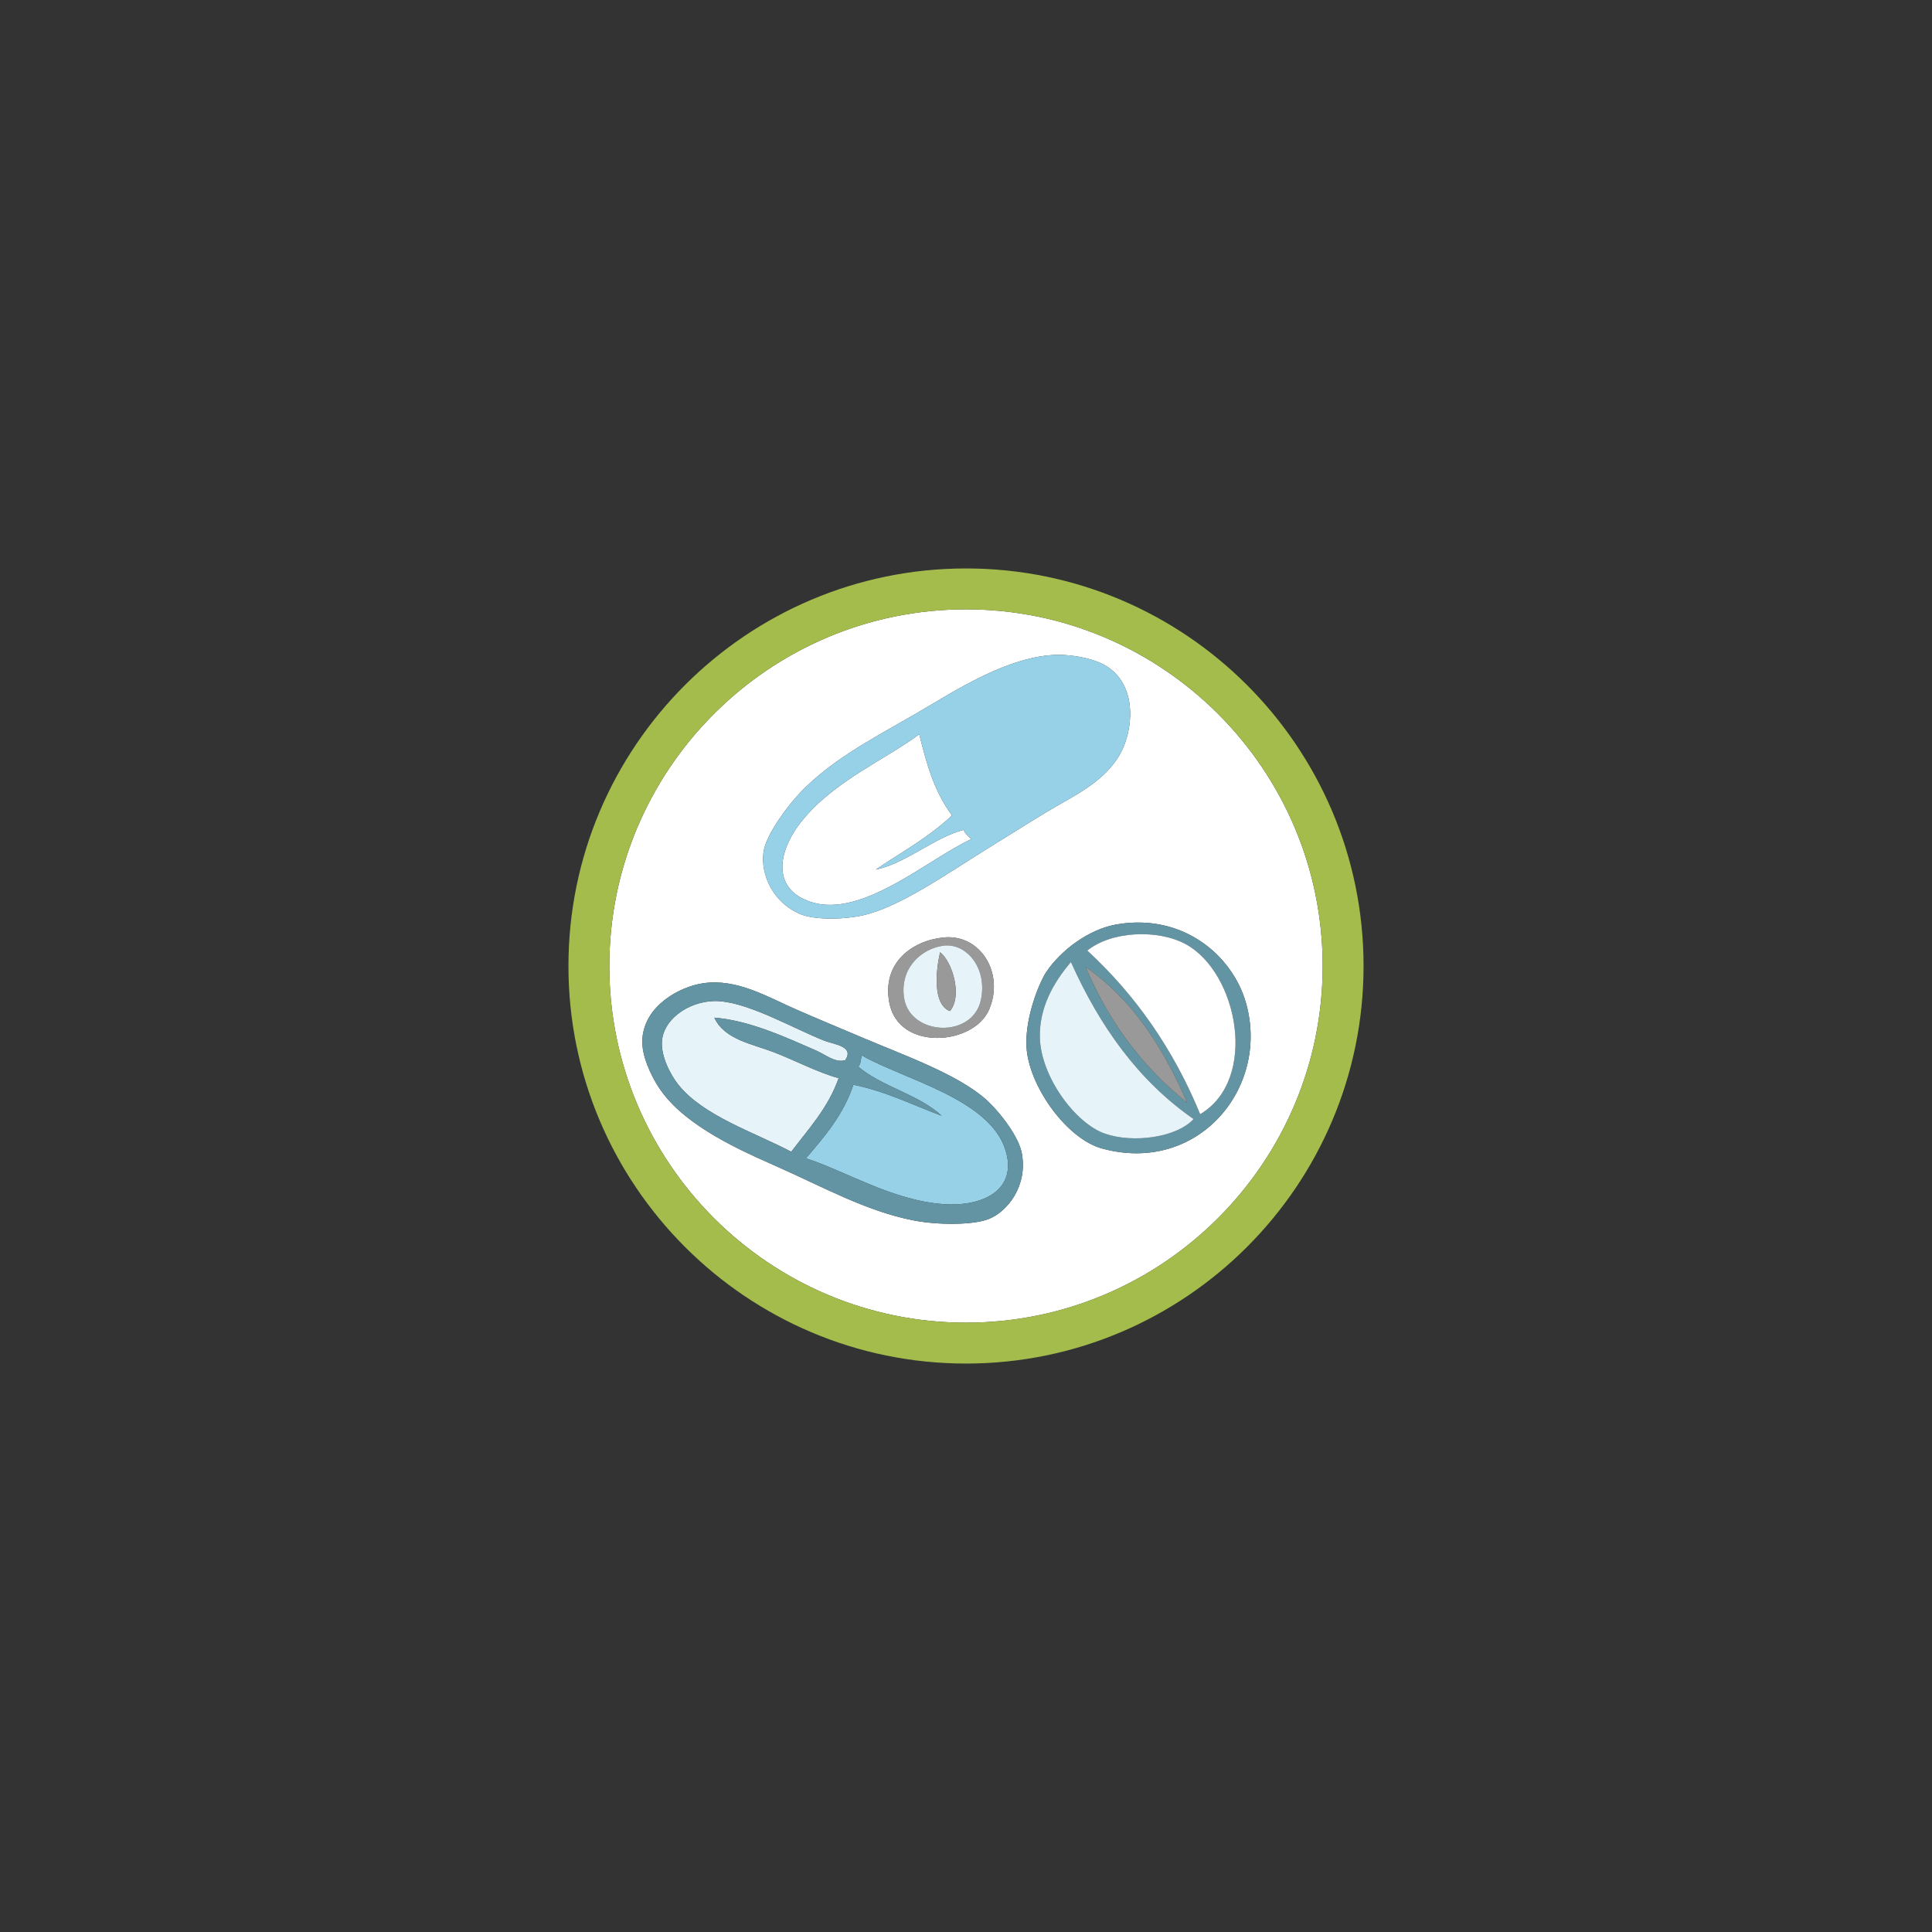 <?xml version="1.0" encoding="utf-8"?>
<!-- Generator: Adobe Illustrator 15.1.0, SVG Export Plug-In . SVG Version: 6.00 Build 0)  -->
<!DOCTYPE svg PUBLIC "-//W3C//DTD SVG 1.1//EN" "http://www.w3.org/Graphics/SVG/1.1/DTD/svg11.dtd">
<svg version="1.1" id="Ebene_1" xmlns="http://www.w3.org/2000/svg" xmlns:xlink="http://www.w3.org/1999/xlink" x="0px" y="0px"
	 width="283.46px" height="283.46px" viewBox="0 0 283.46 283.46" enable-background="new 0 0 283.46 283.46" xml:space="preserve">
<rect x="0" y="0" width="283.46" height="283.46" fill="#333333" stroke="none"/>
<g>
	<path fill="#FFFFFF" d="M118.963,132.333c7.527,2.445,17.107-6.242,23.553-9.225c-0.459-0.438-1.006-0.86-1.096-1.361
		c-4.449,1.162-8.453,4.912-12.941,5.847c3.748-2.569,7.594-4.571,11.199-7.957c-2.777-3.77-3.775-7.845-4.809-11.915
		c-4.773,3.607-12.352,6.775-17.115,12.593C114.006,124.888,113.202,130.462,118.963,132.333z"/>
	<path fill="#FFFFFF" d="M141.729,89.401c-28.854,0-52.328,23.475-52.328,52.329s23.474,52.33,52.328,52.33
		s52.33-23.476,52.33-52.33S170.583,89.401,141.729,89.401z M112.112,124.559c0.559-2.415,3.564-6.651,6.172-9.157
		c5.186-4.982,11.83-8.1,18.57-12.154c5.975-3.594,13.143-7.562,19.436-7.138c1.541,0.104,4.803,0.538,6.736,2.111
		c3.84,3.128,3.07,8.931,1.543,11.96c-2.271,4.511-7.064,6.565-11.027,8.961c-2.914,1.763-5.898,3.65-8.869,5.489
		c-5.648,3.497-12.572,8.399-17.971,9.641c-2.73,0.628-7.271,0.792-9.516-0.255C112.739,131.943,111.465,127.355,112.112,124.559z
		 M145.125,148.107c-2.262,5.3-13.275,6.156-14.639-0.96c-1.129-5.886,3.334-9.12,7.92-9.6
		C143.821,136.982,147.407,142.765,145.125,148.107z M145.125,178.828c-2.293,0.936-7.488,0.924-11.039,0.24
		c-7.061-1.363-13.439-4.994-20.641-8.16c-6.381-2.809-13.758-6.375-17.039-11.761c-0.805-1.319-2.332-4.233-2.16-6.72
		c0.34-4.942,5.523-7.658,8.879-8.16c4.994-0.746,9.439,1.986,13.682,3.84c3.119,1.364,6.385,2.715,9.6,4.08
		c6.113,2.598,14.111,5.426,18.24,9.12c2.088,1.868,4.84,5.483,5.279,7.921C150.797,174.056,147.784,177.744,145.125,178.828z
		 M161.686,168.507c-5.111-1.402-10.467-8.846-11.039-14.4c-0.449-4.35,1.773-9.879,2.879-11.52c2.145-3.182,6.24-6.264,10.32-6.961
		c9.801-1.672,17.002,4.63,18.961,11.521C186.344,159.597,175.758,172.367,161.686,168.507z"/>
	<path fill="#A3BC4B" d="M141.729,83.401c-32.162,0-58.328,26.166-58.328,58.329s26.166,58.33,58.328,58.33
		s58.33-26.167,58.33-58.33S173.891,83.401,141.729,83.401z M141.729,194.06c-28.854,0-52.328-23.476-52.328-52.33
		s23.474-52.329,52.328-52.329s52.33,23.475,52.33,52.329S170.583,194.06,141.729,194.06z"/>
	<path fill="#6394A3" d="M182.807,147.147c-1.959-6.891-9.16-13.192-18.961-11.521c-4.08,0.697-8.176,3.779-10.32,6.961
		c-1.105,1.641-3.328,7.17-2.879,11.52c0.572,5.555,5.928,12.998,11.039,14.4C175.758,172.367,186.344,159.597,182.807,147.147z
		 M162.167,166.347c-4.436-1.514-9.492-8.469-9.6-14.16c-0.082-4.332,1.943-7.975,4.559-11.04c4.232,9.449,9.918,17.444,18,23.04
		C172.59,166.925,166.247,167.739,162.167,166.347z M159.286,141.867c6.844,4.757,11.387,11.813,14.881,19.92
		C167.721,156.631,162.721,150.033,159.286,141.867z M176.086,163.467c-3.941-9.578-9.521-17.519-16.561-24
		c3.594-2.899,10.389-3.12,14.4-0.96C181.625,142.652,184.684,158.389,176.086,163.467z"/>
	<path fill="#FFFFFF" d="M173.926,138.507c-4.012-2.16-10.807-1.939-14.4,0.96c7.039,6.481,12.619,14.422,16.561,24
		C184.684,158.389,181.625,142.652,173.926,138.507z"/>
	<path fill="#999999" d="M138.407,137.547c-4.586,0.479-9.049,3.714-7.92,9.6c1.363,7.116,12.377,6.26,14.639,0.96
		C147.407,142.765,143.821,136.982,138.407,137.547z M143.926,146.667c-1.203,5.776-10.428,5.303-11.279-0.24
		c-0.668-4.344,2.48-7.232,5.76-7.68C141.7,138.298,144.911,141.94,143.926,146.667z"/>
	<path fill="#E6F4FA" d="M138.407,138.748c-3.279,0.447-6.428,3.336-5.76,7.68c0.852,5.543,10.076,6.017,11.279,0.24
		C144.911,141.94,141.7,138.298,138.407,138.748z M139.366,148.347c-2.537-0.986-2.066-5.851-1.439-8.641
		C139.752,141.14,141.237,146.171,139.366,148.347z"/>
	<path fill="#999999" d="M137.926,139.707c-0.627,2.79-1.098,7.654,1.439,8.641C141.237,146.171,139.752,141.14,137.926,139.707z"/>
	<path fill="#E6F4FA" d="M157.125,141.147c-2.615,3.065-4.641,6.708-4.559,11.04c0.107,5.691,5.164,12.646,9.6,14.16
		c4.08,1.392,10.424,0.578,12.959-2.16C167.043,158.591,161.358,150.596,157.125,141.147z"/>
	<path fill="#999999" d="M174.167,161.787c-3.494-8.106-8.037-15.163-14.881-19.92C162.721,150.033,167.721,156.631,174.167,161.787
		z"/>
	<path fill="#E6F4FA" d="M113.446,154.347c-3.166-1.205-7.182-1.85-8.639-5.04c5.184,0.415,10.504,2.897,14.879,4.8
		c1.4,0.609,2.902,1.895,4.32,1.44c1.412-2.069-1.676-2.302-3.121-2.88c-4.383-1.754-10.643-5.342-15.119-5.76
		c-4.1-0.384-8.311,2.314-8.641,5.76c-0.215,2.252,1.24,5.027,2.4,6.479c3.67,4.597,11.207,7.005,16.561,9.841
		c2.551-3.371,5.416-6.424,6.959-10.801C119.854,157.307,116.698,155.585,113.446,154.347z"/>
	<path fill="#97D1E8" d="M126.407,154.828c-0.094,0.626-0.123,1.316-0.48,1.68c3.516,2.965,8.887,4.072,12.24,7.199
		c-4.26-1.579-8.115-3.565-12.961-4.56c-1.477,4.444-4.23,7.608-6.959,10.8c5.701,1.82,12.658,6.184,20.16,6.721
		c5.896,0.422,10.914-2.135,9.119-7.92C145.182,161.187,132.559,158.371,126.407,154.828z"/>
	<path fill="#6394A3" d="M144.647,161.307c-4.129-3.694-12.127-6.522-18.24-9.12c-3.215-1.365-6.48-2.716-9.6-4.08
		c-4.242-1.854-8.688-4.586-13.682-3.84c-3.355,0.502-8.539,3.218-8.879,8.16c-0.172,2.486,1.355,5.4,2.16,6.72
		c3.281,5.386,10.658,8.952,17.039,11.761c7.201,3.166,13.58,6.797,20.641,8.16c3.551,0.684,8.746,0.695,11.039-0.24
		c2.658-1.084,5.672-4.771,4.801-9.6C149.487,166.791,146.735,163.175,144.647,161.307z M99.526,159.147
		c-1.16-1.452-2.615-4.228-2.4-6.479c0.33-3.445,4.541-6.144,8.641-5.76c4.477,0.418,10.736,4.006,15.119,5.76
		c1.445,0.578,4.533,0.811,3.121,2.88c-1.418,0.454-2.92-0.831-4.32-1.44c-4.375-1.902-9.695-4.385-14.879-4.8
		c1.457,3.19,5.473,3.835,8.639,5.04c3.252,1.238,6.408,2.96,9.6,3.84c-1.543,4.377-4.408,7.43-6.959,10.801
		C110.733,166.152,103.196,163.744,99.526,159.147z M138.407,176.667c-7.502-0.537-14.459-4.9-20.16-6.721
		c2.729-3.191,5.482-6.355,6.959-10.8c4.846,0.994,8.701,2.98,12.961,4.56c-3.354-3.127-8.725-4.234-12.24-7.199
		c0.357-0.363,0.387-1.054,0.48-1.68c6.152,3.543,18.775,6.359,21.119,13.92C149.321,174.533,144.303,177.089,138.407,176.667z"/>
	<path fill="#97D1E8" d="M117.186,134.017c2.244,1.047,6.785,0.883,9.516,0.255c5.398-1.241,12.322-6.144,17.971-9.641
		c2.971-1.839,5.955-3.727,8.869-5.489c3.963-2.396,8.756-4.45,11.027-8.961c1.527-3.029,2.297-8.832-1.543-11.96
		c-1.934-1.573-5.195-2.007-6.736-2.111c-6.293-0.425-13.461,3.544-19.436,7.138c-6.74,4.055-13.385,7.172-18.57,12.154
		c-2.607,2.506-5.613,6.742-6.172,9.157C111.465,127.355,112.739,131.943,117.186,134.017z M117.754,120.315
		c4.764-5.817,12.342-8.985,17.115-12.593c1.033,4.07,2.031,8.146,4.809,11.915c-3.605,3.386-7.451,5.388-11.199,7.957
		c4.488-0.935,8.492-4.685,12.941-5.847c0.09,0.501,0.637,0.924,1.096,1.361c-6.445,2.982-16.025,11.67-23.553,9.225
		C113.202,130.462,114.006,124.888,117.754,120.315z"/>
</g>
</svg>
